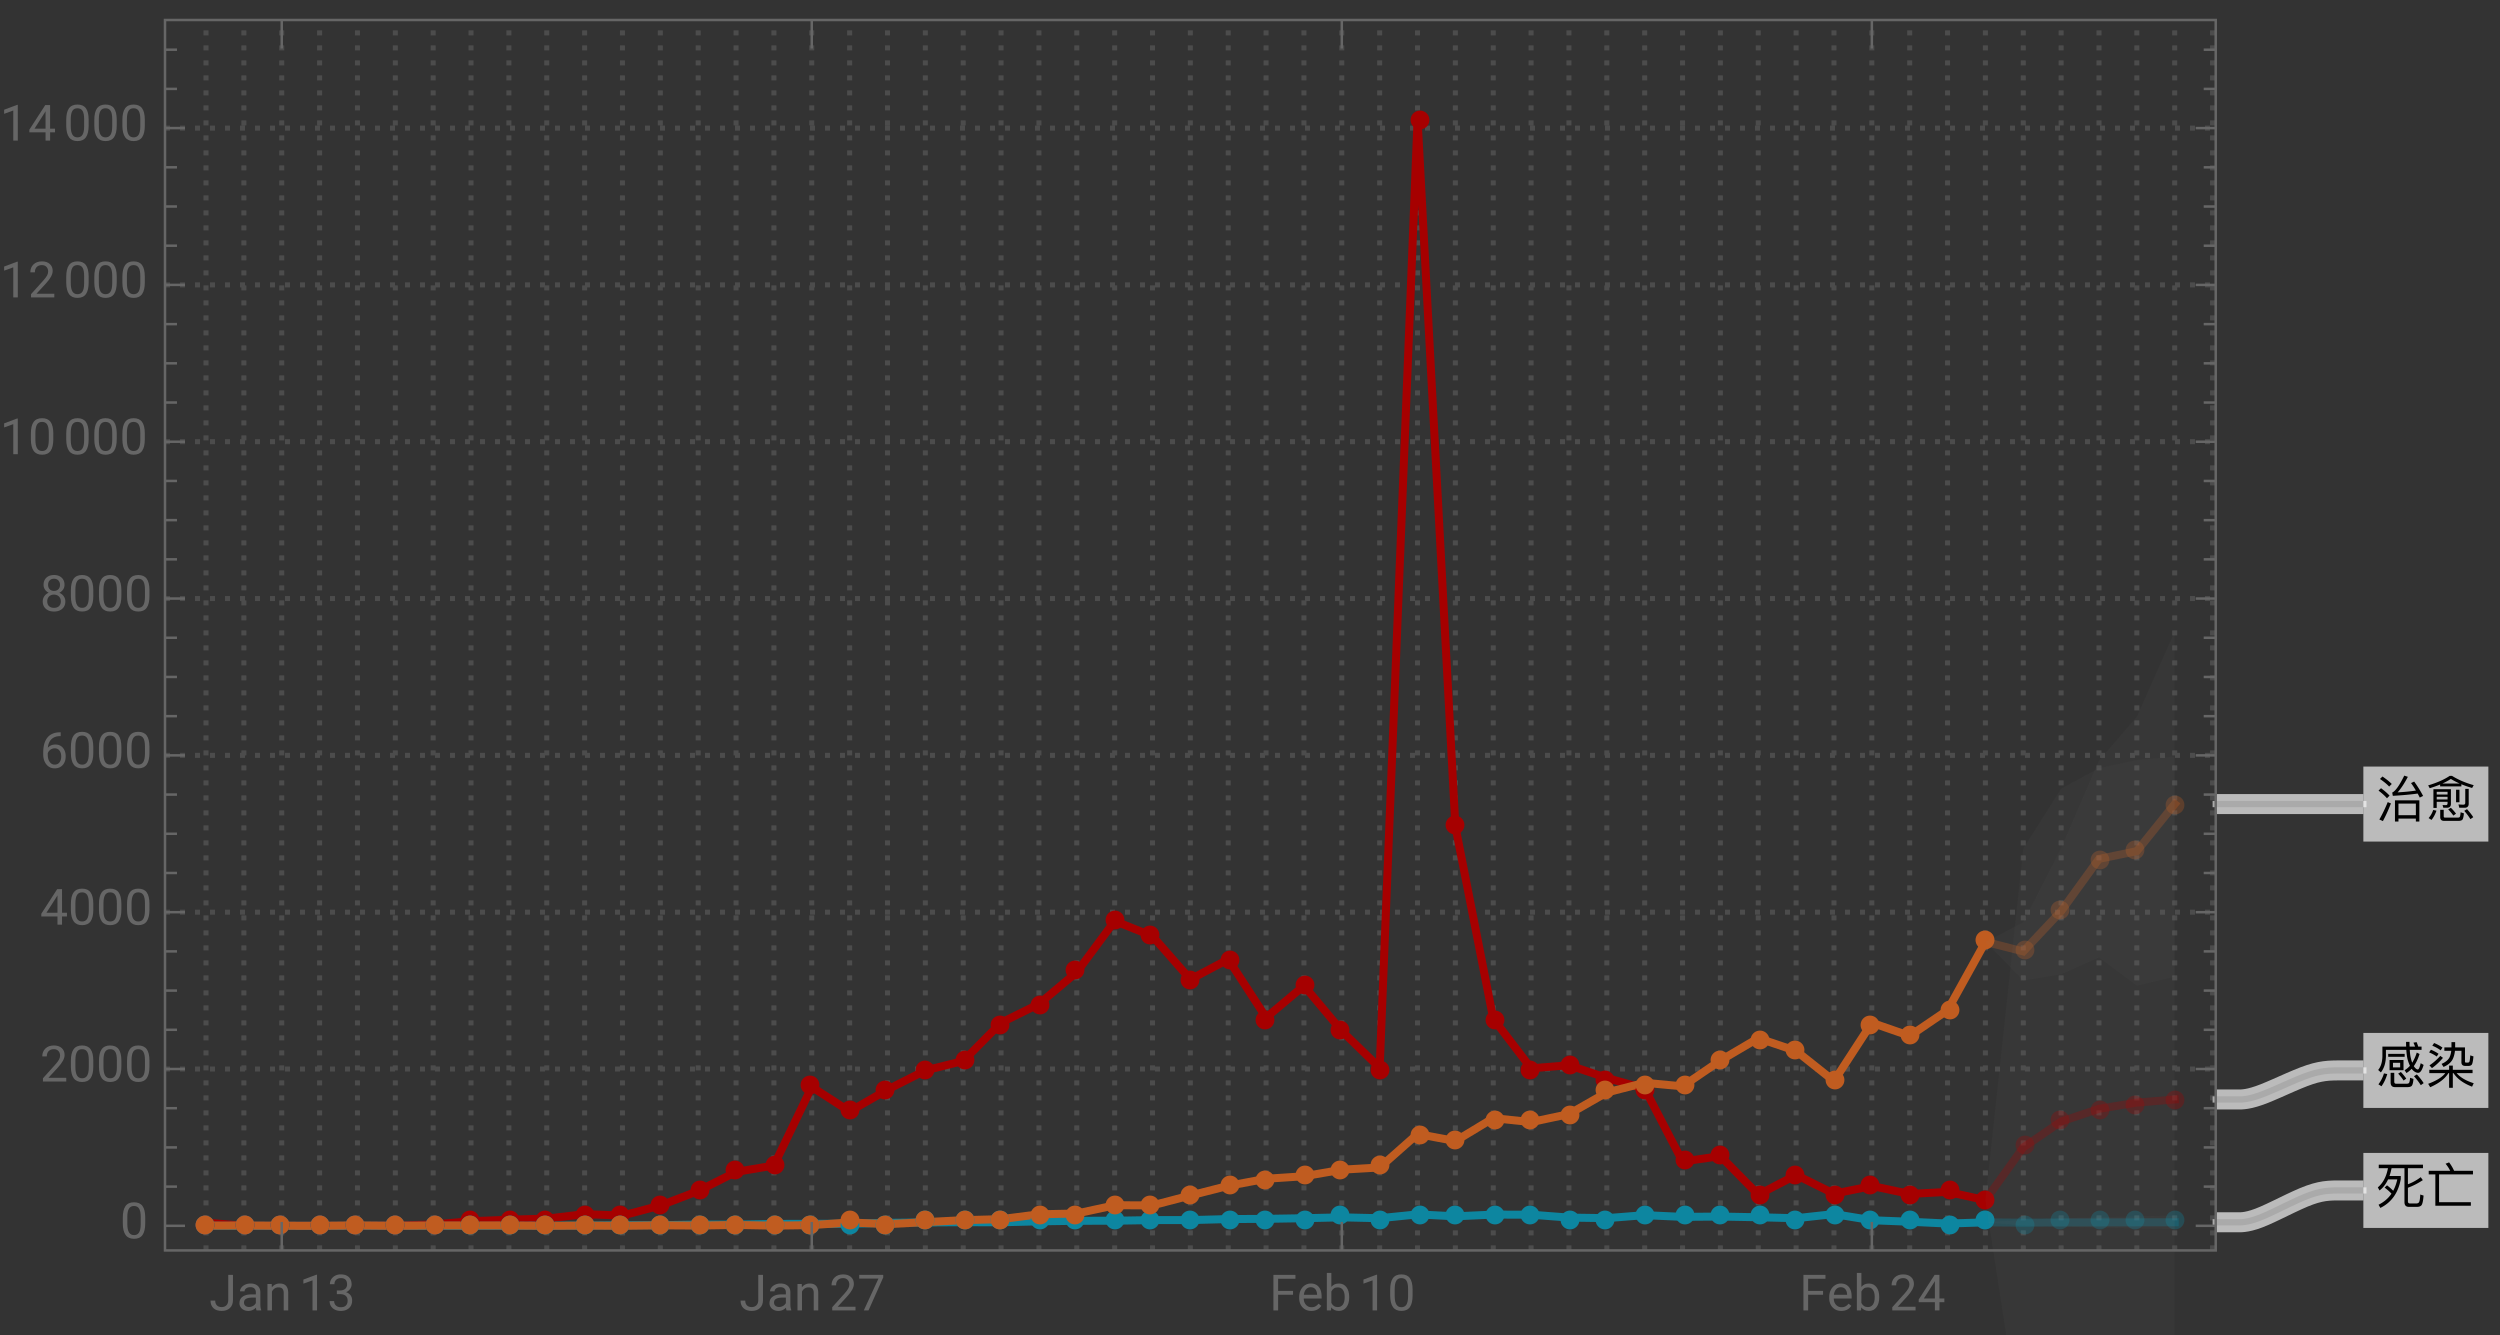 <svg xmlns="http://www.w3.org/2000/svg" xmlns:xlink="http://www.w3.org/1999/xlink" width="500pt" height="356" viewBox="0 0 500 267"><rect x="0" y="0" width="500" height="267" fill="#333333" stroke="none"/><defs><symbol overflow="visible" id="a"><path d="M2.469-5.809v.59h3.293v-.59zm.27 1.23v2.04H5.53v-2.04zm2.12 1.477H3.422v-.918h1.437zM9.141-7.27h-.672a7.745 7.745 0 00-.32-.89l-.637.11c.117.241.226.5.328.78H6.75c-.02-.3-.02-.609-.02-.94h-.69c0 .32 0 .64.019.94h-4.75v1.97C1.28-4.14 1-3.239.46-2.59l.54.488c.64-.808.98-1.878 1.012-3.199v-1.308H6.09c.05.828.148 1.52.308 2.078.122.41.262.781.422 1.101-.32.36-.68.66-1.07.89l.371.56c.36-.22.707-.5 1.04-.848.038.058.1.129.16.2.37.398.75.608 1.148.608.422 0 .781-.53 1.082-1.582l-.582-.34c-.2.833-.39 1.25-.57 1.25-.22 0-.458-.18-.72-.527l-.09-.14c.462-.641.84-1.442 1.15-2.422l-.56-.29a8.622 8.622 0 01-.91 2.032 5.96 5.96 0 01-.25-.84c-.12-.45-.199-1.031-.238-1.73h2.36zM1.62-1.91A6.86 6.86 0 01.511.28l.61.39c.5-.69.879-1.5 1.16-2.44zM6.31.84c.37 0 .64-.07.82-.211.2-.18.332-.649.39-1.43l-.68-.23c-.038.582-.12.922-.218 1.043-.09.097-.242.148-.441.148H4.05c-.25 0-.37-.14-.37-.422V-2.02h-.73v1.91c0 .63.288.95.878.95zM8.2-1.7l-.578.36A13.69 13.69 0 018.988.45l.57-.41C9.25-.46 8.802-1.04 8.2-1.7zM5-2.19l-.54.332c.462.5.821.96 1.08 1.379l.538-.38C5.828-1.237 5.468-1.69 5-2.19zm0 0"/></symbol><symbol overflow="visible" id="b"><path d="M3.89-1.96C3.29-1.16 2.14-.45.46.18l.411.68c1.79-.801 3-1.739 3.629-2.82h.148V.98h.743v-2.94h.14C6.25-.84 7.481.07 9.238.75L9.57.059c-1.55-.489-2.69-1.16-3.422-2.02H9.34v-.66H5.39v-.848h-.742v.848H.691v.66zm1.231-6.2v1.058H3.7v.672h1.38c-.06.54-.188 1.008-.388 1.39-.3.509-.812.919-1.55 1.231l.39.61c.797-.332 1.38-.79 1.739-1.371.28-.48.468-1.102.55-1.86h1.301L7.11-4.14c0 .492.262.742.801.742h.59c.36 0 .602-.114.719-.32.12-.223.222-.743.3-1.583l-.64-.21c-.05.722-.11 1.14-.168 1.261a.381.381 0 01-.32.191h-.34c-.16 0-.23-.082-.23-.23v-2.813H5.858V-8.16zm-3.473.18l-.359.539a7.48 7.48 0 011.672.921l.36-.55a7.87 7.87 0 00-1.673-.91zm-.636 1.34l-.364.538a7.235 7.235 0 011.524.82l.36-.546a7.631 7.631 0 00-1.52-.813zM2.89-5.41c-.64.719-1.36 1.36-2.171 1.898l.5.551c.761-.539 1.5-1.23 2.203-2.05zm0 0"/></symbol><symbol overflow="visible" id="c"><path d="M2.23-3.52l-.48.45c.55.422 1.012.82 1.371 1.218C2.481-.91 1.621-.172.54.36L.9 1C3.13-.102 4.49-2.02 4.981-4.762v-.617H2.72c.172-.48.312-1.012.422-1.57H5.72V-.16c0 .629.293.95.89.95H8.2c.41 0 .711-.099.903-.302.207-.238.359-.886.437-1.957l-.66-.21c-.04.87-.129 1.39-.27 1.57-.109.14-.289.218-.53.218H6.83c-.278 0-.419-.14-.419-.418v-2.73c.95-.34 1.942-.84 2.98-1.52l-.421-.59A10.19 10.19 0 016.41-3.73v-3.22h3.012v-.698H.578v.699h1.844C2.102-5.25 1.43-3.97.39-3.11l.34.62c.71-.542 1.28-1.28 1.718-2.222h1.84c-.18.84-.46 1.602-.82 2.281-.348-.36-.758-.73-1.239-1.09zm0 0"/></symbol><symbol overflow="visible" id="d"><path d="M.57-6.422v.723h1.328V.559H9v-.707H2.64V-5.7h6.782v-.723H5.648a8.407 8.407 0 00-1-1.687l-.707.27c.368.44.68.917.93 1.417zm0 0"/></symbol><symbol overflow="visible" id="e"><path d="M1.32-8.012l-.5.492c.782.54 1.4 1.04 1.84 1.52l.52-.52c-.5-.5-1.121-.992-1.86-1.492zm-.289 2.34l-.5.48C1.25-4.647 1.81-4.14 2.22-3.66l.52-.531c-.458-.489-1.028-.98-1.708-1.48zm1.34 2.781A29.022 29.022 0 01.7.59l.71.31a30.79 30.79 0 001.602-3.53zM8.7-3.25H3.82V.988h.7V.41H8v.578h.7zM4.52-.27v-2.32H8v2.32zM7.66-7l-.629.3c.34.462.66.962.98 1.5-1.152.169-2.37.29-3.66.36.688-.781 1.368-1.808 2.047-3.11l-.718-.24C4.719-6.23 3.922-5.1 3.27-4.8l.12.653c1.82-.102 3.481-.25 4.97-.454.14.25.28.524.421.801l.668-.328A23.587 23.587 0 007.66-7zm0 0"/></symbol><symbol overflow="visible" id="f"><path d="M2.172-3.95H4.34v.528H2.172zm2.168-.46H2.172v-.54H4.34zM2.172-2.96H4.34v.288c0 .262-.121.39-.34.39l-.66-.027.148.547h.703c.54 0 .82-.258.82-.758v-2.949h-3.5v3.739h.66zm-.703 1.64C1.269-.72.969-.18.55.3l.578.372c.422-.524.75-1.14.992-1.852zM6.53.86c.328 0 .57-.07.73-.188.169-.16.29-.602.348-1.32L6.95-.86c-.039.52-.097.84-.187.949-.082.082-.203.12-.364.12H3.852C3.66.21 3.57.122 3.57-.05v-1.31h-.699V.09c0 .512.258.77.777.77zm1.207-2.622c.551 0 .832-.277.832-.816V-5.54H7.88v2.789c0 .238-.129.371-.379.371-.309 0-.64-.02-.98-.05l.16.667zM5-1.762l-.531.332c.43.442.77.852 1.031 1.23l.531-.378C5.79-.922 5.45-1.308 5-1.762zm3.23.274l-.55.34c.52.609.93 1.16 1.23 1.66l.57-.39c-.289-.462-.71-1-1.25-1.61zM6.04-5.371v2.512h.679v-2.512zm-3.188-1.04v.38h4.25v-.43c.66.27 1.367.52 2.148.742l.32-.562c-1.64-.457-3.082-1.078-4.34-1.86h-.46C3.629-7.379 2.19-6.75.46-6.238l.31.566c.75-.226 1.44-.476 2.082-.738zm3.91-.198H3.309A11.7 11.7 0 005-7.531c.52.332 1.11.64 1.762.922zm0 0"/></symbol><symbol overflow="visible" id="g"><path d="M3.805-7.11h.941v5.036c0 .68-.203 1.21-.613 1.597-.406.383-.953.575-1.633.575-.707 0-1.258-.18-1.648-.543-.395-.36-.594-.867-.594-1.516h.937c0 .406.114.723.336.95.223.23.547.343.969.343.387 0 .7-.121.941-.367.239-.246.36-.586.364-1.028zm0 0"/></symbol><symbol overflow="visible" id="h"><path d="M3.945 0c-.05-.105-.093-.29-.125-.555-.422.434-.922.653-1.507.653-.52 0-.946-.149-1.282-.442a1.438 1.438 0 01-.5-1.12c0-.552.211-.977.63-1.282.417-.305 1.007-.457 1.765-.457h.879v-.414c0-.317-.094-.567-.285-.754-.188-.188-.465-.281-.833-.281-.324 0-.593.082-.812.242-.219.164-.328.36-.328.59H.64c0-.262.093-.516.28-.762.188-.246.442-.441.763-.582.32-.145.671-.219 1.054-.219.61 0 1.086.153 1.434.457.344.305.523.727.535 1.258v2.434c0 .484.063.87.184 1.156V0zm-1.5-.688c.285 0 .555-.074.805-.218a1.35 1.35 0 00.555-.574v-1.083h-.711c-1.106 0-1.656.325-1.656.97 0 .284.093.507.28.663.188.16.43.243.727.243zm0 0"/></symbol><symbol overflow="visible" id="i"><path d="M1.54-5.281l.026.664a1.93 1.93 0 011.582-.766c1.118 0 1.68.633 1.692 1.89V0h-.902v-3.496c-.004-.379-.094-.664-.262-.844-.172-.183-.438-.273-.801-.273-.293 0-.55.078-.77.234a1.59 1.59 0 00-.52.613V0h-.9v-5.281zm0 0"/></symbol><symbol overflow="visible" id="j"><path d="M3.559 0h-.907v-6.02l-1.824.668v-.82l2.59-.973h.14zm0 0"/></symbol><symbol overflow="visible" id="k"><path d="M1.906-3.992h.676c.426-.008.762-.121 1.008-.34.242-.219.363-.512.363-.883 0-.832-.414-1.25-1.242-1.25-.39 0-.703.113-.938.336-.23.223-.347.516-.347.887H.523c0-.563.204-1.031.618-1.406.41-.372.933-.559 1.57-.559.672 0 1.195.176 1.578.531.379.356.57.848.57 1.48 0 .31-.101.61-.3.9a1.81 1.81 0 01-.817.648c.39.125.692.328.903.617.214.285.32.636.32 1.047 0 .64-.207 1.144-.625 1.52-.418.374-.957.562-1.625.562s-1.211-.18-1.63-.543c-.417-.36-.624-.836-.624-1.43h.906c0 .375.121.672.367.898.243.227.57.336.98.336.438 0 .77-.113 1-.34.231-.23.349-.554.349-.98 0-.414-.125-.734-.383-.953-.254-.223-.618-.336-1.098-.344h-.676zm0 0"/></symbol><symbol overflow="visible" id="l"><path d="M5.25 0H.59v-.648l2.46-2.735c.364-.414.618-.75.755-1.008.14-.257.21-.527.21-.804 0-.371-.113-.676-.34-.914-.222-.239-.523-.356-.898-.356-.449 0-.797.13-1.047.383-.25.254-.37.613-.37 1.066H.452c0-.652.211-1.183.633-1.586.422-.402.984-.605 1.691-.605.66 0 1.184.172 1.567.52.386.347.578.808.578 1.382 0 .703-.445 1.535-1.336 2.5L1.68-.738h3.57zm0 0"/></symbol><symbol overflow="visible" id="m"><path d="M5.18-6.602L2.234 0H1.29l2.934-6.367H.375v-.742H5.18zm0 0"/></symbol><symbol overflow="visible" id="n"><path d="M4.746-3.14H1.762V0H.824v-7.11H5.23v.774H1.762v2.43h2.984zm0 0"/></symbol><symbol overflow="visible" id="o"><path d="M2.875.098c-.715 0-1.297-.235-1.746-.707-.45-.47-.676-1.098-.676-1.887v-.164c0-.524.102-.992.3-1.406.2-.41.481-.735.84-.965.36-.235.75-.352 1.173-.352.687 0 1.218.227 1.601.68.38.453.57 1.101.57 1.945v.375H1.36c.012.52.164.942.454 1.262.292.32.664.48 1.113.48.316 0 .59-.062.808-.195.223-.129.414-.3.582-.516l.551.43c-.441.68-1.105 1.02-1.992 1.02zm-.11-4.739a1.21 1.21 0 00-.921.399c-.246.265-.399.64-.457 1.117H4.03v-.07c-.023-.457-.148-.813-.367-1.067-.223-.25-.523-.379-.898-.379zm0 0"/></symbol><symbol overflow="visible" id="p"><path d="M5.156-2.582c0 .809-.187 1.453-.554 1.945-.372.489-.872.735-1.497.735-.667 0-1.183-.235-1.546-.707L1.516 0H.684v-7.5h.902v2.797c.367-.453.867-.68 1.508-.68.64 0 1.148.246 1.511.73.368.485.551 1.15.551 1.993zm-.902-.106c0-.613-.121-1.09-.356-1.421-.238-.336-.582-.504-1.027-.504-.598 0-1.023.277-1.285.828V-1.5c.277.555.71.832 1.297.832.43 0 .77-.168 1.008-.504.242-.336.363-.84.363-1.516zm0 0"/></symbol><symbol overflow="visible" id="q"><path d="M5.047-3.031c0 1.058-.18 1.844-.54 2.36-.362.51-.925.769-1.694.769-.758 0-1.32-.25-1.684-.754C.766-1.16.574-1.91.562-2.91v-1.207c0-1.043.18-1.82.54-2.328.363-.508.93-.762 1.703-.762.765 0 1.328.246 1.687.734.36.489.547 1.246.555 2.27zm-.902-1.235c0-.765-.106-1.324-.32-1.675-.216-.348-.555-.524-1.02-.524-.465 0-.801.176-1.012.524-.211.347-.32.882-.328 1.605v1.445c0 .77.113 1.336.336 1.704.222.367.558.546 1.012.546.445 0 .777-.171.992-.515.218-.344.332-.89.34-1.633zm0 0"/></symbol><symbol overflow="visible" id="r"><path d="M4.406-2.387h.985v.739h-.985V0h-.91v-1.648H.258v-.536L3.44-7.109h.965zm-3.12 0h2.21v-3.488l-.105.195zm0 0"/></symbol><symbol overflow="visible" id="s"><path d="M4.137-7.113v.765h-.168c-.703.012-1.262.223-1.68.625-.414.403-.656.973-.723 1.703.375-.43.887-.644 1.536-.644.617 0 1.113.219 1.48.656.371.438.555 1 .555 1.688 0 .734-.2 1.32-.598 1.757-.398.442-.934.66-1.605.66-.68 0-1.23-.261-1.653-.784C.855-1.212.645-1.883.645-2.704v-.348c0-1.308.277-2.308.835-3 .56-.691 1.391-1.047 2.497-1.062zM2.949-3.91c-.308 0-.594.09-.855.277a1.446 1.446 0 00-.54.7v.331c0 .586.13 1.059.395 1.414.262.36.59.54.985.54.406 0 .726-.153.96-.45.231-.3.348-.691.348-1.175 0-.489-.117-.887-.351-1.188a1.14 1.14 0 00-.942-.45zm0 0"/></symbol><symbol overflow="visible" id="t"><path d="M4.902-5.254c0 .356-.093.672-.28.95a1.95 1.95 0 01-.759.648c.371.16.664.39.88.695.218.309.327.656.327 1.043 0 .613-.21 1.105-.625 1.469-.414.363-.96.547-1.636.547-.684 0-1.23-.184-1.645-.551C.754-.82.547-1.31.547-1.918c0-.387.105-.73.316-1.043.207-.309.5-.543.871-.703a1.869 1.869 0 01-.75-.648 1.693 1.693 0 01-.273-.942c0-.598.195-1.074.578-1.426.383-.351.89-.527 1.52-.527.625 0 1.128.176 1.515.527.387.352.578.828.578 1.426zm-.738 3.316c0-.398-.125-.722-.379-.972-.25-.25-.582-.375-.988-.375s-.73.12-.977.37c-.246.247-.37.571-.37.978 0 .402.12.718.359.953.238.23.574.343 1 .343.421 0 .753-.117.996-.347.242-.235.36-.551.36-.95zM2.81-6.465c-.356 0-.645.11-.864.328-.218.223-.328.52-.328.899 0 .36.106.652.324.875.215.222.504.336.868.336.359 0 .648-.114.867-.336C3.89-4.586 4-4.88 4-5.238c0-.364-.113-.657-.336-.887a1.16 1.16 0 00-.855-.34zm0 0"/></symbol></defs><path d="M41.203 250.086V4m7.57 246.086V4m7.575 246.086V4m7.57 246.086V4m7.574 246.086V4m7.571 246.086V4m7.57 246.086V4m7.574 246.086V4m7.57 246.086V4m7.575 246.086V4m7.57 246.086V4m7.57 246.086V4m7.574 246.086V4m7.571 246.086V4m7.573 246.086V4m7.571 246.086V4m7.571 246.086V4m7.574 246.086V4m7.57 246.086V4m7.574 246.086V4m7.57 246.086V4m7.57 246.086V4m7.575 246.086V4m7.57 246.086V4m7.575 246.086V4m7.57 246.086V4m7.57 246.086V4m7.575 246.086V4m7.57 246.086V4m7.575 246.086V4m7.57 246.086V4m7.57 246.086V4m7.574 246.086V4m7.57 246.086V4m7.574 246.086V4m7.571 246.086V4m7.571 246.086V4m7.573 246.086V4m7.571 246.086V4m7.574 246.086V4m7.57 246.086V4m7.57 246.086V4m7.575 246.086V4m7.57 246.086V4m7.574 246.086V4m7.571 246.086V4m7.57 246.086V4m7.574 246.086V4m7.57 246.086V4m7.575 246.086V4m7.57 246.086V4m7.57 246.086V4m7.574 246.086V4m7.571 246.086V4M33 213.8h410.145M33 182.438h410.145M33 151.074h410.145M33 119.71h410.145M33 88.344h410.145M33 56.98h410.145M33 25.617h410.145" fill="none" stroke="#666" stroke-opacity=".5" stroke-dasharray="1,2" stroke-miterlimit="3.25"/><path d="M397.082 240.035l7.57-10.55 7.575-5.18 7.57-2.543 7.57-1.25 7.574-.614" fill="none" stroke-width="1.6" stroke-linecap="square" stroke="#a60000" stroke-opacity=".3" stroke-miterlimit="3.25"/><path d="M397.082 244.473l7.57.062 7.575-.039 7.57-.008 7.57-.015 7.574-.016" fill="none" stroke-width="1.6" stroke-linecap="square" stroke="#0d86a0" stroke-opacity=".3" stroke-miterlimit="3.25"/><path d="M397.082 188.363l7.57 1.926 7.575-8.059 7.57-10.453 7.57-1.55 7.574-9.415" fill="none" stroke-width="1.6" stroke-linecap="square" stroke="#c05c20" stroke-opacity=".3" stroke-miterlimit="3.25"/><path d="M41.203 244.52l7.57.644h22.72l7.57-.062 7.57-.204 7.574-.66 7.57-.297 7.575-.218 7.57-.895 7.57.281 7.574-2.007 7.57-2.899 7.575-3.828 7.57-1.27 7.57-15.714 7.575 4.894 7.57-4.36 7.574-3.843 7.57-1.883 7.57-7.652 7.575-3.746 7.57-6.367 7.575-10.227 7.57 3.027 7.57 8.641 7.575-4.012 7.57 11.649 7.574-6.367 7.57 9.066 7.57 7.355 7.575-189.656 7.57 141.434 7.574 38.406 7.57 9.91 7.571-.613 7.574 2.543 7.57 2.148 7.575 14.567 7.57-1.082 7.57 7.714 7.575-3.933 7.57 3.746 7.574-1.55 7.57 1.597 7.57-.422 7.575 1.66" fill="none" stroke-width="1.6" stroke-linecap="square" stroke="#a60000" stroke-miterlimit="3.25"/><path d="M41.203 245.148l7.57.016h15.145l7.574-.016h7.57l7.57.016h7.575l7.57-.016 7.575-.015 7.57-.016 7.57-.078h7.574l7.57-.125 7.575.016 7.57-.14 7.57-.032h7.575l7.57-.188 7.574-.082 7.57-.047 7.57.016 7.575-.187 7.57-.11 7.575-.015 7.57-.125h7.57l7.575-.204 7.57-.046 7.574-.125 7.57-.176 7.57.176 7.575-.77 7.57.39 7.574-.343 7.57.016 7.571.582 7.574.109 7.57-.598 7.575.344 7.57-.063 7.57.141 7.575.192 7.57-.833 7.574 1.239 7.57.297 7.57.363 7.575-.238" fill="none" stroke-width="1.6" stroke-linecap="square" stroke="#0d86a0" stroke-miterlimit="3.25"/><path d="M41.203 245.133l7.57-.031 7.575.046 7.57.016 7.574-.078 7.57.078 7.57-.062 7.575-.016 7.57.016 7.575.062 7.57-.047 7.57.047 7.574-.094 7.57.047 7.575-.125 7.57.14 7.57-.109 7.575-.535 7.57.348 7.574-.41 7.57-.39 7.57-.204 7.575-.973 7.57-.156 7.575-1.648 7.57.015 7.57-1.976 7.575-1.926 7.57-1.414 7.574-.5 7.57-1.316 7.57-.442 7.575-6.695 7.57 1.41 7.574-4.578 7.57.785 7.571-1.602 7.574-4.328 7.57-1.925 7.575.703 7.57-5.176 7.57-4.453 7.575 2.558 7.57 6.02 7.574-11.653 7.57 2.622 7.57-5.145 7.575-13.676" fill="none" stroke-width="1.6" stroke-linecap="square" stroke="#c05c20" stroke-miterlimit="3.25"/><path d="M398.879 240c0-.5-.195-.977-.55-1.328a1.861 1.861 0 00-1.329-.55c-.5 0-.977.194-1.328.55-.356.351-.55.828-.55 1.328 0 .5.194.977.55 1.328.351.356.828.55 1.328.55.5 0 .977-.194 1.328-.55.356-.351.55-.828.55-1.328zm8-11c0-.5-.195-.977-.55-1.328a1.861 1.861 0 00-1.329-.55c-.5 0-.977.194-1.328.55-.356.351-.55.828-.55 1.328 0 .5.194.977.55 1.328.351.356.828.55 1.328.55.5 0 .977-.194 1.328-.55.356-.351.55-.828.55-1.328zm7-5c0-.5-.195-.977-.55-1.328a1.861 1.861 0 00-1.329-.55c-.5 0-.977.194-1.328.55-.356.351-.55.828-.55 1.328 0 .5.194.977.55 1.328.351.356.828.55 1.328.55.5 0 .977-.194 1.328-.55.356-.351.55-.828.55-1.328zm8-2c0-.5-.195-.977-.55-1.328a1.861 1.861 0 00-1.329-.55c-.5 0-.977.194-1.328.55-.356.351-.55.828-.55 1.328 0 .5.194.977.55 1.328.351.356.828.55 1.328.55.5 0 .977-.194 1.328-.55.356-.351.55-.828.55-1.328zm7-1c0-.5-.195-.977-.55-1.328a1.861 1.861 0 00-1.329-.55c-.5 0-.977.194-1.328.55-.356.351-.55.828-.55 1.328 0 .5.194.977.55 1.328.351.356.828.55 1.328.55.5 0 .977-.194 1.328-.55.356-.351.55-.828.55-1.328zm8-1c0-.5-.195-.977-.55-1.328a1.861 1.861 0 00-1.329-.55c-.5 0-.977.194-1.328.55-.356.351-.55.828-.55 1.328 0 .5.194.977.55 1.328.351.356.828.55 1.328.55.5 0 .977-.194 1.328-.55.356-.351.55-.828.55-1.328zm0 0" fill-rule="evenodd" fill="#a60000" fill-opacity=".3"/><path d="M398.879 244c0-.5-.195-.977-.55-1.328a1.861 1.861 0 00-1.329-.55c-.5 0-.977.194-1.328.55-.356.351-.55.828-.55 1.328 0 .5.194.977.55 1.328.351.356.828.55 1.328.55.5 0 .977-.194 1.328-.55.356-.351.55-.828.55-1.328zm8 1c0-.5-.195-.977-.55-1.328a1.861 1.861 0 00-1.329-.55c-.5 0-.977.194-1.328.55-.356.351-.55.828-.55 1.328 0 .5.194.977.55 1.328.351.356.828.55 1.328.55.5 0 .977-.194 1.328-.55.356-.351.55-.828.55-1.328zm7-1c0-.5-.195-.977-.55-1.328a1.861 1.861 0 00-1.329-.55c-.5 0-.977.194-1.328.55-.356.351-.55.828-.55 1.328 0 .5.194.977.55 1.328.351.356.828.55 1.328.55.5 0 .977-.194 1.328-.55.356-.351.55-.828.55-1.328zm8 0c0-.5-.195-.977-.55-1.328a1.861 1.861 0 00-1.329-.55c-.5 0-.977.194-1.328.55-.356.351-.55.828-.55 1.328 0 .5.194.977.55 1.328.351.356.828.55 1.328.55.5 0 .977-.194 1.328-.55.356-.351.55-.828.55-1.328zm7 0c0-.5-.195-.977-.55-1.328a1.861 1.861 0 00-1.329-.55c-.5 0-.977.194-1.328.55-.356.351-.55.828-.55 1.328 0 .5.194.977.55 1.328.351.356.828.55 1.328.55.5 0 .977-.194 1.328-.55.356-.351.55-.828.55-1.328zm8 0c0-.5-.195-.977-.55-1.328a1.861 1.861 0 00-1.329-.55c-.5 0-.977.194-1.328.55-.356.351-.55.828-.55 1.328 0 .5.194.977.55 1.328.351.356.828.55 1.328.55.5 0 .977-.194 1.328-.55.356-.351.55-.828.55-1.328zm0 0" fill-rule="evenodd" fill="#0d86a0" fill-opacity=".3"/><path d="M398.879 188c0-.5-.195-.977-.55-1.328a1.861 1.861 0 00-1.329-.55c-.5 0-.977.194-1.328.55-.356.351-.55.828-.55 1.328 0 .5.194.977.55 1.328.351.356.828.55 1.328.55.5 0 .977-.194 1.328-.55.356-.351.55-.828.55-1.328zm8 2c0-.5-.195-.977-.55-1.328a1.861 1.861 0 00-1.329-.55c-.5 0-.977.194-1.328.55-.356.351-.55.828-.55 1.328 0 .5.194.977.55 1.328.351.356.828.55 1.328.55.5 0 .977-.194 1.328-.55.356-.351.55-.828.55-1.328zm7-8c0-.5-.195-.977-.55-1.328a1.861 1.861 0 00-1.329-.55c-.5 0-.977.194-1.328.55-.356.351-.55.828-.55 1.328 0 .5.194.977.55 1.328.351.356.828.55 1.328.55.5 0 .977-.194 1.328-.55.356-.351.55-.828.55-1.328zm8-10c0-.5-.195-.977-.55-1.328a1.861 1.861 0 00-1.329-.55c-.5 0-.977.194-1.328.55-.356.351-.55.828-.55 1.328 0 .5.194.977.55 1.328.351.356.828.55 1.328.55.5 0 .977-.194 1.328-.55.356-.351.55-.828.55-1.328zm7-2c0-.5-.195-.977-.55-1.328a1.861 1.861 0 00-1.329-.55c-.5 0-.977.194-1.328.55-.356.351-.55.828-.55 1.328 0 .5.194.977.55 1.328.351.356.828.55 1.328.55.5 0 .977-.194 1.328-.55.356-.351.55-.828.55-1.328zm8-9c0-.5-.195-.977-.55-1.328a1.861 1.861 0 00-1.329-.55c-.5 0-.977.194-1.328.55-.356.351-.55.828-.55 1.328 0 .5.194.977.55 1.328.351.356.828.55 1.328.55.5 0 .977-.194 1.328-.55.356-.351.55-.828.55-1.328zm0 0" fill-rule="evenodd" fill="#c05c20" fill-opacity=".3"/><path d="M42.879 245c0-.5-.195-.977-.55-1.328a1.861 1.861 0 00-1.329-.55c-.5 0-.977.194-1.328.55-.356.351-.55.828-.55 1.328 0 .5.194.977.55 1.328.351.356.828.55 1.328.55.5 0 .977-.194 1.328-.55.356-.351.55-.828.55-1.328zm8 0c0-.5-.195-.977-.55-1.328a1.861 1.861 0 00-1.329-.55c-.5 0-.977.194-1.328.55-.356.351-.55.828-.55 1.328 0 .5.194.977.55 1.328.351.356.828.55 1.328.55.5 0 .977-.194 1.328-.55.356-.351.55-.828.55-1.328zm7 0c0-.5-.195-.977-.55-1.328a1.861 1.861 0 00-1.329-.55c-.5 0-.977.194-1.328.55-.356.351-.55.828-.55 1.328 0 .5.194.977.55 1.328.351.356.828.55 1.328.55.5 0 .977-.194 1.328-.55.356-.351.55-.828.55-1.328zm8 0c0-.5-.195-.977-.55-1.328a1.861 1.861 0 00-1.329-.55c-.5 0-.977.194-1.328.55-.356.351-.55.828-.55 1.328 0 .5.194.977.55 1.328.351.356.828.55 1.328.55.5 0 .977-.194 1.328-.55.356-.351.55-.828.55-1.328zm7 0c0-.5-.195-.977-.55-1.328a1.861 1.861 0 00-1.329-.55c-.5 0-.977.194-1.328.55-.356.351-.55.828-.55 1.328 0 .5.194.977.55 1.328.351.356.828.55 1.328.55.5 0 .977-.194 1.328-.55.356-.351.55-.828.55-1.328zm8 0c0-.5-.195-.977-.55-1.328a1.861 1.861 0 00-1.329-.55c-.5 0-.977.194-1.328.55-.356.351-.55.828-.55 1.328 0 .5.194.977.55 1.328.351.356.828.55 1.328.55.5 0 .977-.194 1.328-.55.356-.351.55-.828.55-1.328zm8 0c0-.5-.195-.977-.55-1.328a1.861 1.861 0 00-1.329-.55c-.5 0-.977.194-1.328.55-.356.351-.55.828-.55 1.328 0 .5.194.977.55 1.328.351.356.828.55 1.328.55.5 0 .977-.194 1.328-.55.356-.351.55-.828.55-1.328zm7-1c0-.5-.195-.977-.55-1.328a1.861 1.861 0 00-1.329-.55c-.5 0-.977.194-1.328.55-.356.351-.55.828-.55 1.328 0 .5.194.977.55 1.328.351.356.828.55 1.328.55.5 0 .977-.194 1.328-.55.356-.351.55-.828.55-1.328zm8 0c0-.5-.195-.977-.55-1.328a1.861 1.861 0 00-1.329-.55c-.5 0-.977.194-1.328.55-.356.351-.55.828-.55 1.328 0 .5.194.977.55 1.328.351.356.828.55 1.328.55.5 0 .977-.194 1.328-.55.356-.351.55-.828.55-1.328zm7 0c0-.5-.195-.977-.55-1.328a1.861 1.861 0 00-1.329-.55c-.5 0-.977.194-1.328.55-.356.351-.55.828-.55 1.328 0 .5.194.977.55 1.328.351.356.828.55 1.328.55.5 0 .977-.194 1.328-.55.356-.351.55-.828.55-1.328zm8-1c0-.5-.195-.977-.55-1.328a1.861 1.861 0 00-1.329-.55c-.5 0-.977.194-1.328.55-.356.351-.55.828-.55 1.328 0 .5.194.977.55 1.328.351.356.828.55 1.328.55.5 0 .977-.194 1.328-.55.356-.351.55-.828.55-1.328zm7 0c0-.5-.195-.977-.55-1.328a1.861 1.861 0 00-1.329-.55c-.5 0-.977.194-1.328.55-.356.351-.55.828-.55 1.328 0 .5.194.977.55 1.328.351.356.828.55 1.328.55.5 0 .977-.194 1.328-.55.356-.351.55-.828.55-1.328zm8-2c0-.5-.195-.977-.55-1.328a1.861 1.861 0 00-1.329-.55c-.5 0-.977.194-1.328.55-.356.351-.55.828-.55 1.328 0 .5.194.977.55 1.328.351.356.828.55 1.328.55.5 0 .977-.194 1.328-.55.356-.351.55-.828.55-1.328zm8-3c0-.5-.195-.977-.55-1.328a1.861 1.861 0 00-1.329-.55c-.5 0-.977.194-1.328.55-.356.351-.55.828-.55 1.328 0 .5.194.977.55 1.328.351.356.828.55 1.328.55.5 0 .977-.194 1.328-.55.356-.351.55-.828.55-1.328zm7-4c0-.5-.195-.977-.55-1.328a1.861 1.861 0 00-1.329-.55c-.5 0-.977.194-1.328.55-.356.351-.55.828-.55 1.328 0 .5.194.977.55 1.328.351.356.828.55 1.328.55.5 0 .977-.194 1.328-.55.356-.351.55-.828.55-1.328zm8-1c0-.5-.195-.977-.55-1.328a1.861 1.861 0 00-1.329-.55c-.5 0-.977.194-1.328.55-.356.351-.55.828-.55 1.328 0 .5.194.977.55 1.328.351.356.828.55 1.328.55.5 0 .977-.194 1.328-.55.356-.351.55-.828.55-1.328zm7-16c0-.5-.195-.977-.55-1.328a1.861 1.861 0 00-1.329-.55c-.5 0-.977.194-1.328.55-.356.351-.55.828-.55 1.328 0 .5.194.977.55 1.328.351.356.828.55 1.328.55.5 0 .977-.194 1.328-.55.356-.351.55-.828.55-1.328zm8 5c0-.5-.195-.977-.55-1.328a1.861 1.861 0 00-1.329-.55c-.5 0-.977.194-1.328.55-.356.351-.55.828-.55 1.328 0 .5.194.977.55 1.328.351.356.828.55 1.328.55.5 0 .977-.194 1.328-.55.356-.351.55-.828.55-1.328zm7-4c0-.5-.195-.977-.55-1.328a1.861 1.861 0 00-1.329-.55c-.5 0-.977.194-1.328.55-.356.351-.55.828-.55 1.328 0 .5.194.977.55 1.328.351.356.828.55 1.328.55.5 0 .977-.194 1.328-.55.356-.351.55-.828.55-1.328zm8-4c0-.5-.195-.977-.55-1.328a1.861 1.861 0 00-1.329-.55c-.5 0-.977.194-1.328.55-.356.351-.55.828-.55 1.328 0 .5.194.977.55 1.328.351.356.828.55 1.328.55.5 0 .977-.194 1.328-.55.356-.351.55-.828.55-1.328zm8-2c0-.5-.195-.977-.55-1.328a1.861 1.861 0 00-1.329-.55c-.5 0-.977.194-1.328.55-.356.351-.55.828-.55 1.328 0 .5.194.977.55 1.328.351.356.828.55 1.328.55.5 0 .977-.194 1.328-.55.356-.351.55-.828.55-1.328zm7-7c0-.5-.195-.977-.55-1.328a1.861 1.861 0 00-1.329-.55c-.5 0-.977.194-1.328.55-.356.351-.55.828-.55 1.328 0 .5.194.977.55 1.328.351.356.828.55 1.328.55.5 0 .977-.194 1.328-.55.356-.351.55-.828.55-1.328zm8-4c0-.5-.195-.977-.55-1.328a1.861 1.861 0 00-1.329-.55c-.5 0-.977.194-1.328.55-.356.351-.55.828-.55 1.328 0 .5.194.977.55 1.328.351.356.828.55 1.328.55.5 0 .977-.194 1.328-.55.356-.351.55-.828.55-1.328zm7-7c0-.5-.195-.977-.55-1.328a1.861 1.861 0 00-1.329-.55c-.5 0-.977.194-1.328.55-.356.351-.55.828-.55 1.328 0 .5.194.977.55 1.328.351.356.828.55 1.328.55.5 0 .977-.194 1.328-.55.356-.351.55-.828.55-1.328zm8-10c0-.5-.195-.977-.55-1.328a1.861 1.861 0 00-1.329-.55c-.5 0-.977.194-1.328.55-.356.351-.55.828-.55 1.328 0 .5.194.977.55 1.328.351.356.828.55 1.328.55.5 0 .977-.194 1.328-.55.356-.351.55-.828.55-1.328zm7 3c0-.5-.195-.977-.55-1.328a1.861 1.861 0 00-1.329-.55c-.5 0-.977.194-1.328.55-.356.351-.55.828-.55 1.328 0 .5.194.977.55 1.328.351.356.828.55 1.328.55.5 0 .977-.194 1.328-.55.356-.351.55-.828.55-1.328zm8 9c0-.5-.195-.977-.55-1.328a1.861 1.861 0 00-1.329-.55c-.5 0-.977.194-1.328.55-.356.351-.55.828-.55 1.328 0 .5.194.977.55 1.328.351.356.828.55 1.328.55.5 0 .977-.194 1.328-.55.356-.351.55-.828.55-1.328zm8-4c0-.5-.195-.977-.55-1.328a1.861 1.861 0 00-1.329-.55c-.5 0-.977.194-1.328.55-.356.351-.55.828-.55 1.328 0 .5.194.977.55 1.328.351.356.828.55 1.328.55.5 0 .977-.194 1.328-.55.356-.351.55-.828.55-1.328zm7 12c0-.5-.195-.977-.55-1.328a1.861 1.861 0 00-1.329-.55c-.5 0-.977.194-1.328.55-.356.351-.55.828-.55 1.328 0 .5.194.977.55 1.328.351.356.828.55 1.328.55.5 0 .977-.194 1.328-.55.356-.351.55-.828.55-1.328zm8-7c0-.5-.195-.977-.55-1.328a1.861 1.861 0 00-1.329-.55c-.5 0-.977.194-1.328.55-.356.351-.55.828-.55 1.328 0 .5.194.977.55 1.328.351.356.828.55 1.328.55.5 0 .977-.194 1.328-.55.356-.351.55-.828.55-1.328zm7 9c0-.5-.195-.977-.55-1.328a1.861 1.861 0 00-1.329-.55c-.5 0-.977.194-1.328.55-.356.351-.55.828-.55 1.328 0 .5.194.977.55 1.328.351.356.828.55 1.328.55.5 0 .977-.194 1.328-.55.356-.351.55-.828.55-1.328zm8 8c0-.5-.195-.977-.55-1.328a1.861 1.861 0 00-1.329-.55c-.5 0-.977.194-1.328.55-.356.351-.55.828-.55 1.328 0 .5.194.977.55 1.328.351.356.828.55 1.328.55.5 0 .977-.194 1.328-.55.356-.351.55-.828.55-1.328zm8-190c0-.5-.195-.977-.55-1.328a1.861 1.861 0 00-1.329-.55c-.5 0-.977.194-1.328.55-.356.351-.55.828-.55 1.328 0 .5.194.977.55 1.328.351.356.828.55 1.328.55.5 0 .977-.194 1.328-.55.356-.351.55-.828.55-1.328zm7 141c0-.5-.195-.977-.55-1.328a1.861 1.861 0 00-1.329-.55c-.5 0-.977.194-1.328.55-.356.351-.55.828-.55 1.328 0 .5.194.977.55 1.328.351.356.828.55 1.328.55.5 0 .977-.194 1.328-.55.356-.351.55-.828.55-1.328zm8 39c0-.5-.195-.977-.55-1.328a1.861 1.861 0 00-1.329-.55c-.5 0-.977.194-1.328.55-.356.351-.55.828-.55 1.328 0 .5.194.977.55 1.328.351.356.828.55 1.328.55.5 0 .977-.194 1.328-.55.356-.351.55-.828.55-1.328zm7 10c0-.5-.195-.977-.55-1.328a1.861 1.861 0 00-1.329-.55c-.5 0-.977.194-1.328.55-.356.351-.55.828-.55 1.328 0 .5.194.977.55 1.328.351.356.828.55 1.328.55.5 0 .977-.194 1.328-.55.356-.351.55-.828.55-1.328zm8-1c0-.5-.195-.977-.55-1.328a1.861 1.861 0 00-1.329-.55c-.5 0-.977.194-1.328.55-.356.351-.55.828-.55 1.328 0 .5.194.977.55 1.328.351.356.828.55 1.328.55.5 0 .977-.194 1.328-.55.356-.351.55-.828.55-1.328zm7 3c0-.5-.195-.977-.55-1.328a1.861 1.861 0 00-1.329-.55c-.5 0-.977.194-1.328.55-.356.351-.55.828-.55 1.328 0 .5.194.977.55 1.328.351.356.828.55 1.328.55.5 0 .977-.194 1.328-.55.356-.351.55-.828.55-1.328zm8 2c0-.5-.195-.977-.55-1.328a1.861 1.861 0 00-1.329-.55c-.5 0-.977.194-1.328.55-.356.351-.55.828-.55 1.328 0 .5.194.977.55 1.328.351.356.828.55 1.328.55.5 0 .977-.194 1.328-.55.356-.351.55-.828.55-1.328zm8 14c0-.5-.195-.977-.55-1.328a1.861 1.861 0 00-1.329-.55c-.5 0-.977.194-1.328.55-.356.351-.55.828-.55 1.328 0 .5.194.977.55 1.328.351.356.828.55 1.328.55.5 0 .977-.194 1.328-.55.356-.351.55-.828.55-1.328zm7-1c0-.5-.195-.977-.55-1.328a1.861 1.861 0 00-1.329-.55c-.5 0-.977.194-1.328.55-.356.351-.55.828-.55 1.328 0 .5.194.977.55 1.328.351.356.828.55 1.328.55.5 0 .977-.194 1.328-.55.356-.351.55-.828.55-1.328zm8 8c0-.5-.195-.977-.55-1.328a1.861 1.861 0 00-1.329-.55c-.5 0-.977.194-1.328.55-.356.351-.55.828-.55 1.328 0 .5.194.977.55 1.328.351.356.828.55 1.328.55.5 0 .977-.194 1.328-.55.356-.351.55-.828.55-1.328zm7-4c0-.5-.195-.977-.55-1.328a1.861 1.861 0 00-1.329-.55c-.5 0-.977.194-1.328.55-.356.351-.55.828-.55 1.328 0 .5.194.977.55 1.328.351.356.828.55 1.328.55.5 0 .977-.194 1.328-.55.356-.351.55-.828.55-1.328zm8 4c0-.5-.195-.977-.55-1.328a1.861 1.861 0 00-1.329-.55c-.5 0-.977.194-1.328.55-.356.351-.55.828-.55 1.328 0 .5.194.977.55 1.328.351.356.828.55 1.328.55.5 0 .977-.194 1.328-.55.356-.351.55-.828.55-1.328zm7-2c0-.5-.195-.977-.55-1.328a1.861 1.861 0 00-1.329-.55c-.5 0-.977.194-1.328.55-.356.351-.55.828-.55 1.328 0 .5.194.977.55 1.328.351.356.828.55 1.328.55.5 0 .977-.194 1.328-.55.356-.351.55-.828.55-1.328zm8 2c0-.5-.195-.977-.55-1.328a1.861 1.861 0 00-1.329-.55c-.5 0-.977.194-1.328.55-.356.351-.55.828-.55 1.328 0 .5.194.977.55 1.328.351.356.828.55 1.328.55.5 0 .977-.194 1.328-.55.356-.351.55-.828.55-1.328zm8-1c0-.5-.195-.977-.55-1.328a1.861 1.861 0 00-1.329-.55c-.5 0-.977.194-1.328.55-.356.351-.55.828-.55 1.328 0 .5.194.977.55 1.328.351.356.828.55 1.328.55.5 0 .977-.194 1.328-.55.356-.351.55-.828.55-1.328zm7 2c0-.5-.195-.977-.55-1.328a1.861 1.861 0 00-1.329-.55c-.5 0-.977.194-1.328.55-.356.351-.55.828-.55 1.328 0 .5.194.977.55 1.328.351.356.828.55 1.328.55.5 0 .977-.194 1.328-.55.356-.351.55-.828.55-1.328zm0 0" fill-rule="evenodd" fill="#a60000"/><path d="M42.879 245c0-.5-.195-.977-.55-1.328a1.861 1.861 0 00-1.329-.55c-.5 0-.977.194-1.328.55-.356.351-.55.828-.55 1.328 0 .5.194.977.55 1.328.351.356.828.55 1.328.55.5 0 .977-.194 1.328-.55.356-.351.55-.828.55-1.328zm8 0c0-.5-.195-.977-.55-1.328a1.861 1.861 0 00-1.329-.55c-.5 0-.977.194-1.328.55-.356.351-.55.828-.55 1.328 0 .5.194.977.55 1.328.351.356.828.55 1.328.55.5 0 .977-.194 1.328-.55.356-.351.55-.828.55-1.328zm7 0c0-.5-.195-.977-.55-1.328a1.861 1.861 0 00-1.329-.55c-.5 0-.977.194-1.328.55-.356.351-.55.828-.55 1.328 0 .5.194.977.55 1.328.351.356.828.55 1.328.55.5 0 .977-.194 1.328-.55.356-.351.55-.828.55-1.328zm8 0c0-.5-.195-.977-.55-1.328a1.861 1.861 0 00-1.329-.55c-.5 0-.977.194-1.328.55-.356.351-.55.828-.55 1.328 0 .5.194.977.55 1.328.351.356.828.55 1.328.55.5 0 .977-.194 1.328-.55.356-.351.55-.828.55-1.328zm7 0c0-.5-.195-.977-.55-1.328a1.861 1.861 0 00-1.329-.55c-.5 0-.977.194-1.328.55-.356.351-.55.828-.55 1.328 0 .5.194.977.55 1.328.351.356.828.55 1.328.55.5 0 .977-.194 1.328-.55.356-.351.55-.828.55-1.328zm8 0c0-.5-.195-.977-.55-1.328a1.861 1.861 0 00-1.329-.55c-.5 0-.977.194-1.328.55-.356.351-.55.828-.55 1.328 0 .5.194.977.55 1.328.351.356.828.55 1.328.55.5 0 .977-.194 1.328-.55.356-.351.55-.828.55-1.328zm8 0c0-.5-.195-.977-.55-1.328a1.861 1.861 0 00-1.329-.55c-.5 0-.977.194-1.328.55-.356.351-.55.828-.55 1.328 0 .5.194.977.55 1.328.351.356.828.55 1.328.55.5 0 .977-.194 1.328-.55.356-.351.55-.828.55-1.328zm7 0c0-.5-.195-.977-.55-1.328a1.861 1.861 0 00-1.329-.55c-.5 0-.977.194-1.328.55-.356.351-.55.828-.55 1.328 0 .5.194.977.55 1.328.351.356.828.55 1.328.55.5 0 .977-.194 1.328-.55.356-.351.55-.828.55-1.328zm8 0c0-.5-.195-.977-.55-1.328a1.861 1.861 0 00-1.329-.55c-.5 0-.977.194-1.328.55-.356.351-.55.828-.55 1.328 0 .5.194.977.55 1.328.351.356.828.55 1.328.55.5 0 .977-.194 1.328-.55.356-.351.55-.828.55-1.328zm7 0c0-.5-.195-.977-.55-1.328a1.861 1.861 0 00-1.329-.55c-.5 0-.977.194-1.328.55-.356.351-.55.828-.55 1.328 0 .5.194.977.55 1.328.351.356.828.55 1.328.55.5 0 .977-.194 1.328-.55.356-.351.55-.828.55-1.328zm8 0c0-.5-.195-.977-.55-1.328a1.861 1.861 0 00-1.329-.55c-.5 0-.977.194-1.328.55-.356.351-.55.828-.55 1.328 0 .5.194.977.55 1.328.351.356.828.55 1.328.55.5 0 .977-.194 1.328-.55.356-.351.55-.828.55-1.328zm7 0c0-.5-.195-.977-.55-1.328a1.861 1.861 0 00-1.329-.55c-.5 0-.977.194-1.328.55-.356.351-.55.828-.55 1.328 0 .5.194.977.55 1.328.351.356.828.55 1.328.55.5 0 .977-.194 1.328-.55.356-.351.55-.828.55-1.328zm8 0c0-.5-.195-.977-.55-1.328a1.861 1.861 0 00-1.329-.55c-.5 0-.977.194-1.328.55-.356.351-.55.828-.55 1.328 0 .5.194.977.55 1.328.351.356.828.55 1.328.55.5 0 .977-.194 1.328-.55.356-.351.55-.828.55-1.328zm8 0c0-.5-.195-.977-.55-1.328a1.861 1.861 0 00-1.329-.55c-.5 0-.977.194-1.328.55-.356.351-.55.828-.55 1.328 0 .5.194.977.55 1.328.351.356.828.55 1.328.55.5 0 .977-.194 1.328-.55.356-.351.55-.828.55-1.328zm7 0c0-.5-.195-.977-.55-1.328a1.861 1.861 0 00-1.329-.55c-.5 0-.977.194-1.328.55-.356.351-.55.828-.55 1.328 0 .5.194.977.55 1.328.351.356.828.55 1.328.55.5 0 .977-.194 1.328-.55.356-.351.55-.828.55-1.328zm8 0c0-.5-.195-.977-.55-1.328a1.861 1.861 0 00-1.329-.55c-.5 0-.977.194-1.328.55-.356.351-.55.828-.55 1.328 0 .5.194.977.55 1.328.351.356.828.55 1.328.55.5 0 .977-.194 1.328-.55.356-.351.55-.828.55-1.328zm7 0c0-.5-.195-.977-.55-1.328a1.861 1.861 0 00-1.329-.55c-.5 0-.977.194-1.328.55-.356.351-.55.828-.55 1.328 0 .5.194.977.55 1.328.351.356.828.55 1.328.55.5 0 .977-.194 1.328-.55.356-.351.55-.828.55-1.328zm8 0c0-.5-.195-.977-.55-1.328a1.861 1.861 0 00-1.329-.55c-.5 0-.977.194-1.328.55-.356.351-.55.828-.55 1.328 0 .5.194.977.55 1.328.351.356.828.55 1.328.55.5 0 .977-.194 1.328-.55.356-.351.55-.828.55-1.328zm7 0c0-.5-.195-.977-.55-1.328a1.861 1.861 0 00-1.329-.55c-.5 0-.977.194-1.328.55-.356.351-.55.828-.55 1.328 0 .5.194.977.55 1.328.351.356.828.55 1.328.55.5 0 .977-.194 1.328-.55.356-.351.55-.828.55-1.328zm8-1c0-.5-.195-.977-.55-1.328a1.861 1.861 0 00-1.329-.55c-.5 0-.977.194-1.328.55-.356.351-.55.828-.55 1.328 0 .5.194.977.55 1.328.351.356.828.55 1.328.55.5 0 .977-.194 1.328-.55.356-.351.55-.828.55-1.328zm8 0c0-.5-.195-.977-.55-1.328a1.861 1.861 0 00-1.329-.55c-.5 0-.977.194-1.328.55-.356.351-.55.828-.55 1.328 0 .5.194.977.55 1.328.351.356.828.55 1.328.55.5 0 .977-.194 1.328-.55.356-.351.55-.828.55-1.328zm7 0c0-.5-.195-.977-.55-1.328a1.861 1.861 0 00-1.329-.55c-.5 0-.977.194-1.328.55-.356.351-.55.828-.55 1.328 0 .5.194.977.55 1.328.351.356.828.55 1.328.55.5 0 .977-.194 1.328-.55.356-.351.55-.828.55-1.328zm8 0c0-.5-.195-.977-.55-1.328a1.861 1.861 0 00-1.329-.55c-.5 0-.977.194-1.328.55-.356.351-.55.828-.55 1.328 0 .5.194.977.55 1.328.351.356.828.55 1.328.55.5 0 .977-.194 1.328-.55.356-.351.55-.828.55-1.328zm7 0c0-.5-.195-.977-.55-1.328a1.861 1.861 0 00-1.329-.55c-.5 0-.977.194-1.328.55-.356.351-.55.828-.55 1.328 0 .5.194.977.55 1.328.351.356.828.55 1.328.55.5 0 .977-.194 1.328-.55.356-.351.55-.828.55-1.328zm8 0c0-.5-.195-.977-.55-1.328a1.861 1.861 0 00-1.329-.55c-.5 0-.977.194-1.328.55-.356.351-.55.828-.55 1.328 0 .5.194.977.55 1.328.351.356.828.55 1.328.55.5 0 .977-.194 1.328-.55.356-.351.55-.828.55-1.328zm7 0c0-.5-.195-.977-.55-1.328a1.861 1.861 0 00-1.329-.55c-.5 0-.977.194-1.328.55-.356.351-.55.828-.55 1.328 0 .5.194.977.55 1.328.351.356.828.55 1.328.55.5 0 .977-.194 1.328-.55.356-.351.55-.828.55-1.328zm8 0c0-.5-.195-.977-.55-1.328a1.861 1.861 0 00-1.329-.55c-.5 0-.977.194-1.328.55-.356.351-.55.828-.55 1.328 0 .5.194.977.55 1.328.351.356.828.55 1.328.55.5 0 .977-.194 1.328-.55.356-.351.55-.828.55-1.328zm8 0c0-.5-.195-.977-.55-1.328a1.861 1.861 0 00-1.329-.55c-.5 0-.977.194-1.328.55-.356.351-.55.828-.55 1.328 0 .5.194.977.55 1.328.351.356.828.55 1.328.55.5 0 .977-.194 1.328-.55.356-.351.55-.828.55-1.328zm7 0c0-.5-.195-.977-.55-1.328a1.861 1.861 0 00-1.329-.55c-.5 0-.977.194-1.328.55-.356.351-.55.828-.55 1.328 0 .5.194.977.55 1.328.351.356.828.55 1.328.55.5 0 .977-.194 1.328-.55.356-.351.55-.828.55-1.328zm8 0c0-.5-.195-.977-.55-1.328a1.861 1.861 0 00-1.329-.55c-.5 0-.977.194-1.328.55-.356.351-.55.828-.55 1.328 0 .5.194.977.55 1.328.351.356.828.55 1.328.55.5 0 .977-.194 1.328-.55.356-.351.55-.828.55-1.328zm7-1c0-.5-.195-.977-.55-1.328a1.861 1.861 0 00-1.329-.55c-.5 0-.977.194-1.328.55-.356.351-.55.828-.55 1.328 0 .5.194.977.55 1.328.351.356.828.55 1.328.55.5 0 .977-.194 1.328-.55.356-.351.55-.828.55-1.328zm8 1c0-.5-.195-.977-.55-1.328a1.861 1.861 0 00-1.329-.55c-.5 0-.977.194-1.328.55-.356.351-.55.828-.55 1.328 0 .5.194.977.55 1.328.351.356.828.55 1.328.55.5 0 .977-.194 1.328-.55.356-.351.55-.828.55-1.328zm8-1c0-.5-.195-.977-.55-1.328a1.861 1.861 0 00-1.329-.55c-.5 0-.977.194-1.328.55-.356.351-.55.828-.55 1.328 0 .5.194.977.55 1.328.351.356.828.55 1.328.55.5 0 .977-.194 1.328-.55.356-.351.55-.828.55-1.328zm7 0c0-.5-.195-.977-.55-1.328a1.861 1.861 0 00-1.329-.55c-.5 0-.977.194-1.328.55-.356.351-.55.828-.55 1.328 0 .5.194.977.55 1.328.351.356.828.55 1.328.55.5 0 .977-.194 1.328-.55.356-.351.55-.828.55-1.328zm8 0c0-.5-.195-.977-.55-1.328a1.861 1.861 0 00-1.329-.55c-.5 0-.977.194-1.328.55-.356.351-.55.828-.55 1.328 0 .5.194.977.55 1.328.351.356.828.55 1.328.55.5 0 .977-.194 1.328-.55.356-.351.55-.828.55-1.328zm7 0c0-.5-.195-.977-.55-1.328a1.861 1.861 0 00-1.329-.55c-.5 0-.977.194-1.328.55-.356.351-.55.828-.55 1.328 0 .5.194.977.55 1.328.351.356.828.55 1.328.55.5 0 .977-.194 1.328-.55.356-.351.55-.828.55-1.328zm8 1c0-.5-.195-.977-.55-1.328a1.861 1.861 0 00-1.329-.55c-.5 0-.977.194-1.328.55-.356.351-.55.828-.55 1.328 0 .5.194.977.55 1.328.351.356.828.55 1.328.55.5 0 .977-.194 1.328-.55.356-.351.55-.828.55-1.328zm7 0c0-.5-.195-.977-.55-1.328a1.861 1.861 0 00-1.329-.55c-.5 0-.977.194-1.328.55-.356.351-.55.828-.55 1.328 0 .5.194.977.55 1.328.351.356.828.55 1.328.55.5 0 .977-.194 1.328-.55.356-.351.55-.828.55-1.328zm8-1c0-.5-.195-.977-.55-1.328a1.861 1.861 0 00-1.329-.55c-.5 0-.977.194-1.328.55-.356.351-.55.828-.55 1.328 0 .5.194.977.55 1.328.351.356.828.55 1.328.55.5 0 .977-.194 1.328-.55.356-.351.55-.828.55-1.328zm8 0c0-.5-.195-.977-.55-1.328a1.861 1.861 0 00-1.329-.55c-.5 0-.977.194-1.328.55-.356.351-.55.828-.55 1.328 0 .5.194.977.55 1.328.351.356.828.55 1.328.55.5 0 .977-.194 1.328-.55.356-.351.55-.828.55-1.328zm7 0c0-.5-.195-.977-.55-1.328a1.861 1.861 0 00-1.329-.55c-.5 0-.977.194-1.328.55-.356.351-.55.828-.55 1.328 0 .5.194.977.55 1.328.351.356.828.55 1.328.55.5 0 .977-.194 1.328-.55.356-.351.55-.828.55-1.328zm8 0c0-.5-.195-.977-.55-1.328a1.861 1.861 0 00-1.329-.55c-.5 0-.977.194-1.328.55-.356.351-.55.828-.55 1.328 0 .5.194.977.55 1.328.351.356.828.55 1.328.55.5 0 .977-.194 1.328-.55.356-.351.55-.828.55-1.328zm7 1c0-.5-.195-.977-.55-1.328a1.861 1.861 0 00-1.329-.55c-.5 0-.977.194-1.328.55-.356.351-.55.828-.55 1.328 0 .5.194.977.55 1.328.351.356.828.55 1.328.55.5 0 .977-.194 1.328-.55.356-.351.55-.828.55-1.328zm8-1c0-.5-.195-.977-.55-1.328a1.861 1.861 0 00-1.329-.55c-.5 0-.977.194-1.328.55-.356.351-.55.828-.55 1.328 0 .5.194.977.55 1.328.351.356.828.55 1.328.55.5 0 .977-.194 1.328-.55.356-.351.55-.828.55-1.328zm7 1c0-.5-.195-.977-.55-1.328a1.861 1.861 0 00-1.329-.55c-.5 0-.977.194-1.328.55-.356.351-.55.828-.55 1.328 0 .5.194.977.55 1.328.351.356.828.55 1.328.55.5 0 .977-.194 1.328-.55.356-.351.55-.828.55-1.328zm8 0c0-.5-.195-.977-.55-1.328a1.861 1.861 0 00-1.329-.55c-.5 0-.977.194-1.328.55-.356.351-.55.828-.55 1.328 0 .5.194.977.55 1.328.351.356.828.55 1.328.55.5 0 .977-.194 1.328-.55.356-.351.55-.828.55-1.328zm8 1c0-.5-.195-.977-.55-1.328a1.861 1.861 0 00-1.329-.55c-.5 0-.977.194-1.328.55-.356.351-.55.828-.55 1.328 0 .5.194.977.55 1.328.351.356.828.55 1.328.55.5 0 .977-.194 1.328-.55.356-.351.55-.828.55-1.328zm7-1c0-.5-.195-.977-.55-1.328a1.861 1.861 0 00-1.329-.55c-.5 0-.977.194-1.328.55-.356.351-.55.828-.55 1.328 0 .5.194.977.55 1.328.351.356.828.55 1.328.55.5 0 .977-.194 1.328-.55.356-.351.55-.828.55-1.328zm0 0" fill-rule="evenodd" fill="#0d86a0"/><path d="M42.879 245c0-.5-.195-.977-.55-1.328a1.861 1.861 0 00-1.329-.55c-.5 0-.977.194-1.328.55-.356.351-.55.828-.55 1.328 0 .5.194.977.55 1.328.351.356.828.55 1.328.55.5 0 .977-.194 1.328-.55.356-.351.55-.828.55-1.328zm8 0c0-.5-.195-.977-.55-1.328a1.861 1.861 0 00-1.329-.55c-.5 0-.977.194-1.328.55-.356.351-.55.828-.55 1.328 0 .5.194.977.55 1.328.351.356.828.55 1.328.55.5 0 .977-.194 1.328-.55.356-.351.55-.828.55-1.328zm7 0c0-.5-.195-.977-.55-1.328a1.861 1.861 0 00-1.329-.55c-.5 0-.977.194-1.328.55-.356.351-.55.828-.55 1.328 0 .5.194.977.55 1.328.351.356.828.55 1.328.55.5 0 .977-.194 1.328-.55.356-.351.55-.828.55-1.328zm8 0c0-.5-.195-.977-.55-1.328a1.861 1.861 0 00-1.329-.55c-.5 0-.977.194-1.328.55-.356.351-.55.828-.55 1.328 0 .5.194.977.55 1.328.351.356.828.55 1.328.55.5 0 .977-.194 1.328-.55.356-.351.55-.828.55-1.328zm7 0c0-.5-.195-.977-.55-1.328a1.861 1.861 0 00-1.329-.55c-.5 0-.977.194-1.328.55-.356.351-.55.828-.55 1.328 0 .5.194.977.55 1.328.351.356.828.55 1.328.55.5 0 .977-.194 1.328-.55.356-.351.55-.828.55-1.328zm8 0c0-.5-.195-.977-.55-1.328a1.861 1.861 0 00-1.329-.55c-.5 0-.977.194-1.328.55-.356.351-.55.828-.55 1.328 0 .5.194.977.55 1.328.351.356.828.55 1.328.55.5 0 .977-.194 1.328-.55.356-.351.55-.828.55-1.328zm8 0c0-.5-.195-.977-.55-1.328a1.861 1.861 0 00-1.329-.55c-.5 0-.977.194-1.328.55-.356.351-.55.828-.55 1.328 0 .5.194.977.55 1.328.351.356.828.55 1.328.55.5 0 .977-.194 1.328-.55.356-.351.55-.828.55-1.328zm7 0c0-.5-.195-.977-.55-1.328a1.861 1.861 0 00-1.329-.55c-.5 0-.977.194-1.328.55-.356.351-.55.828-.55 1.328 0 .5.194.977.55 1.328.351.356.828.55 1.328.55.5 0 .977-.194 1.328-.55.356-.351.55-.828.55-1.328zm8 0c0-.5-.195-.977-.55-1.328a1.861 1.861 0 00-1.329-.55c-.5 0-.977.194-1.328.55-.356.351-.55.828-.55 1.328 0 .5.194.977.55 1.328.351.356.828.55 1.328.55.5 0 .977-.194 1.328-.55.356-.351.55-.828.55-1.328zm7 0c0-.5-.195-.977-.55-1.328a1.861 1.861 0 00-1.329-.55c-.5 0-.977.194-1.328.55-.356.351-.55.828-.55 1.328 0 .5.194.977.55 1.328.351.356.828.55 1.328.55.5 0 .977-.194 1.328-.55.356-.351.55-.828.55-1.328zm8 0c0-.5-.195-.977-.55-1.328a1.861 1.861 0 00-1.329-.55c-.5 0-.977.194-1.328.55-.356.351-.55.828-.55 1.328 0 .5.194.977.55 1.328.351.356.828.55 1.328.55.5 0 .977-.194 1.328-.55.356-.351.55-.828.55-1.328zm7 0c0-.5-.195-.977-.55-1.328a1.861 1.861 0 00-1.329-.55c-.5 0-.977.194-1.328.55-.356.351-.55.828-.55 1.328 0 .5.194.977.55 1.328.351.356.828.55 1.328.55.5 0 .977-.194 1.328-.55.356-.351.55-.828.55-1.328zm8 0c0-.5-.195-.977-.55-1.328a1.861 1.861 0 00-1.329-.55c-.5 0-.977.194-1.328.55-.356.351-.55.828-.55 1.328 0 .5.194.977.55 1.328.351.356.828.55 1.328.55.5 0 .977-.194 1.328-.55.356-.351.55-.828.55-1.328zm8 0c0-.5-.195-.977-.55-1.328a1.861 1.861 0 00-1.329-.55c-.5 0-.977.194-1.328.55-.356.351-.55.828-.55 1.328 0 .5.194.977.55 1.328.351.356.828.55 1.328.55.5 0 .977-.194 1.328-.55.356-.351.55-.828.55-1.328zm7 0c0-.5-.195-.977-.55-1.328a1.861 1.861 0 00-1.329-.55c-.5 0-.977.194-1.328.55-.356.351-.55.828-.55 1.328 0 .5.194.977.55 1.328.351.356.828.55 1.328.55.5 0 .977-.194 1.328-.55.356-.351.55-.828.55-1.328zm8 0c0-.5-.195-.977-.55-1.328a1.861 1.861 0 00-1.329-.55c-.5 0-.977.194-1.328.55-.356.351-.55.828-.55 1.328 0 .5.194.977.55 1.328.351.356.828.55 1.328.55.5 0 .977-.194 1.328-.55.356-.351.55-.828.55-1.328zm7 0c0-.5-.195-.977-.55-1.328a1.861 1.861 0 00-1.329-.55c-.5 0-.977.194-1.328.55-.356.351-.55.828-.55 1.328 0 .5.194.977.55 1.328.351.356.828.55 1.328.55.5 0 .977-.194 1.328-.55.356-.351.55-.828.55-1.328zm8-1c0-.5-.195-.977-.55-1.328a1.861 1.861 0 00-1.329-.55c-.5 0-.977.194-1.328.55-.356.351-.55.828-.55 1.328 0 .5.194.977.55 1.328.351.356.828.55 1.328.55.5 0 .977-.194 1.328-.55.356-.351.55-.828.55-1.328zm7 1c0-.5-.195-.977-.55-1.328a1.861 1.861 0 00-1.329-.55c-.5 0-.977.194-1.328.55-.356.351-.55.828-.55 1.328 0 .5.194.977.55 1.328.351.356.828.55 1.328.55.5 0 .977-.194 1.328-.55.356-.351.55-.828.55-1.328zm8-1c0-.5-.195-.977-.55-1.328a1.861 1.861 0 00-1.329-.55c-.5 0-.977.194-1.328.55-.356.351-.55.828-.55 1.328 0 .5.194.977.55 1.328.351.356.828.55 1.328.55.5 0 .977-.194 1.328-.55.356-.351.55-.828.55-1.328zm8 0c0-.5-.195-.977-.55-1.328a1.861 1.861 0 00-1.329-.55c-.5 0-.977.194-1.328.55-.356.351-.55.828-.55 1.328 0 .5.194.977.55 1.328.351.356.828.55 1.328.55.5 0 .977-.194 1.328-.55.356-.351.55-.828.55-1.328zm7 0c0-.5-.195-.977-.55-1.328a1.861 1.861 0 00-1.329-.55c-.5 0-.977.194-1.328.55-.356.351-.55.828-.55 1.328 0 .5.194.977.55 1.328.351.356.828.55 1.328.55.5 0 .977-.194 1.328-.55.356-.351.55-.828.55-1.328zm8-1c0-.5-.195-.977-.55-1.328a1.861 1.861 0 00-1.329-.55c-.5 0-.977.194-1.328.55-.356.351-.55.828-.55 1.328 0 .5.194.977.55 1.328.351.356.828.55 1.328.55.5 0 .977-.194 1.328-.55.356-.351.55-.828.55-1.328zm7 0c0-.5-.195-.977-.55-1.328a1.861 1.861 0 00-1.329-.55c-.5 0-.977.194-1.328.55-.356.351-.55.828-.55 1.328 0 .5.194.977.55 1.328.351.356.828.55 1.328.55.5 0 .977-.194 1.328-.55.356-.351.55-.828.55-1.328zm8-2c0-.5-.195-.977-.55-1.328a1.861 1.861 0 00-1.329-.55c-.5 0-.977.194-1.328.55-.356.351-.55.828-.55 1.328 0 .5.194.977.55 1.328.351.356.828.55 1.328.55.5 0 .977-.194 1.328-.55.356-.351.55-.828.55-1.328zm7 0c0-.5-.195-.977-.55-1.328a1.861 1.861 0 00-1.329-.55c-.5 0-.977.194-1.328.55-.356.351-.55.828-.55 1.328 0 .5.194.977.55 1.328.351.356.828.55 1.328.55.5 0 .977-.194 1.328-.55.356-.351.55-.828.55-1.328zm8-2c0-.5-.195-.977-.55-1.328a1.861 1.861 0 00-1.329-.55c-.5 0-.977.194-1.328.55-.356.351-.55.828-.55 1.328 0 .5.194.977.55 1.328.351.356.828.55 1.328.55.5 0 .977-.194 1.328-.55.356-.351.55-.828.55-1.328zm8-2c0-.5-.195-.977-.55-1.328a1.861 1.861 0 00-1.329-.55c-.5 0-.977.194-1.328.55-.356.351-.55.828-.55 1.328 0 .5.194.977.55 1.328.351.356.828.55 1.328.55.5 0 .977-.194 1.328-.55.356-.351.55-.828.55-1.328zm7-1c0-.5-.195-.977-.55-1.328a1.861 1.861 0 00-1.329-.55c-.5 0-.977.194-1.328.55-.356.351-.55.828-.55 1.328 0 .5.194.977.55 1.328.351.356.828.55 1.328.55.5 0 .977-.194 1.328-.55.356-.351.55-.828.55-1.328zm8-1c0-.5-.195-.977-.55-1.328a1.861 1.861 0 00-1.329-.55c-.5 0-.977.194-1.328.55-.356.351-.55.828-.55 1.328 0 .5.194.977.55 1.328.351.356.828.55 1.328.55.5 0 .977-.194 1.328-.55.356-.351.55-.828.55-1.328zm7-1c0-.5-.195-.977-.55-1.328a1.861 1.861 0 00-1.329-.55c-.5 0-.977.194-1.328.55-.356.351-.55.828-.55 1.328 0 .5.194.977.55 1.328.351.356.828.55 1.328.55.5 0 .977-.194 1.328-.55.356-.351.55-.828.55-1.328zm8-1c0-.5-.195-.977-.55-1.328a1.861 1.861 0 00-1.329-.55c-.5 0-.977.194-1.328.55-.356.351-.55.828-.55 1.328 0 .5.194.977.55 1.328.351.356.828.55 1.328.55.5 0 .977-.194 1.328-.55.356-.351.55-.828.55-1.328zm8-6c0-.5-.195-.977-.55-1.328a1.861 1.861 0 00-1.329-.55c-.5 0-.977.194-1.328.55-.356.351-.55.828-.55 1.328 0 .5.194.977.55 1.328.351.356.828.55 1.328.55.5 0 .977-.194 1.328-.55.356-.351.55-.828.55-1.328zm7 1c0-.5-.195-.977-.55-1.328a1.861 1.861 0 00-1.329-.55c-.5 0-.977.194-1.328.55-.356.351-.55.828-.55 1.328 0 .5.194.977.55 1.328.351.356.828.55 1.328.55.5 0 .977-.194 1.328-.55.356-.351.55-.828.55-1.328zm8-4c0-.5-.195-.977-.55-1.328a1.861 1.861 0 00-1.329-.55c-.5 0-.977.194-1.328.55-.356.351-.55.828-.55 1.328 0 .5.194.977.55 1.328.351.356.828.55 1.328.55.5 0 .977-.194 1.328-.55.356-.351.55-.828.55-1.328zm7 0c0-.5-.195-.977-.55-1.328a1.861 1.861 0 00-1.329-.55c-.5 0-.977.194-1.328.55-.356.351-.55.828-.55 1.328 0 .5.194.977.55 1.328.351.356.828.55 1.328.55.5 0 .977-.194 1.328-.55.356-.351.55-.828.55-1.328zm8-1c0-.5-.195-.977-.55-1.328a1.861 1.861 0 00-1.329-.55c-.5 0-.977.194-1.328.55-.356.351-.55.828-.55 1.328 0 .5.194.977.55 1.328.351.356.828.55 1.328.55.5 0 .977-.194 1.328-.55.356-.351.55-.828.55-1.328zm7-5c0-.5-.195-.977-.55-1.328a1.861 1.861 0 00-1.329-.55c-.5 0-.977.194-1.328.55-.356.351-.55.828-.55 1.328 0 .5.194.977.55 1.328.351.356.828.55 1.328.55.5 0 .977-.194 1.328-.55.356-.351.55-.828.55-1.328zm8-1c0-.5-.195-.977-.55-1.328a1.861 1.861 0 00-1.329-.55c-.5 0-.977.194-1.328.55-.356.351-.55.828-.55 1.328 0 .5.194.977.55 1.328.351.356.828.55 1.328.55.5 0 .977-.194 1.328-.55.356-.351.55-.828.55-1.328zm8 0c0-.5-.195-.977-.55-1.328a1.861 1.861 0 00-1.329-.55c-.5 0-.977.194-1.328.55-.356.351-.55.828-.55 1.328 0 .5.194.977.55 1.328.351.356.828.55 1.328.55.5 0 .977-.194 1.328-.55.356-.351.55-.828.55-1.328zm7-5c0-.5-.195-.977-.55-1.328a1.861 1.861 0 00-1.329-.55c-.5 0-.977.194-1.328.55-.356.351-.55.828-.55 1.328 0 .5.194.977.55 1.328.351.356.828.55 1.328.55.5 0 .977-.194 1.328-.55.356-.351.55-.828.55-1.328zm8-4c0-.5-.195-.977-.55-1.328a1.861 1.861 0 00-1.329-.55c-.5 0-.977.194-1.328.55-.356.351-.55.828-.55 1.328 0 .5.194.977.55 1.328.351.356.828.55 1.328.55.5 0 .977-.194 1.328-.55.356-.351.55-.828.55-1.328zm7 2c0-.5-.195-.977-.55-1.328a1.861 1.861 0 00-1.329-.55c-.5 0-.977.194-1.328.55-.356.351-.55.828-.55 1.328 0 .5.194.977.55 1.328.351.356.828.55 1.328.55.5 0 .977-.194 1.328-.55.356-.351.55-.828.55-1.328zm8 6c0-.5-.195-.977-.55-1.328a1.861 1.861 0 00-1.329-.55c-.5 0-.977.194-1.328.55-.356.351-.55.828-.55 1.328 0 .5.194.977.55 1.328.351.356.828.55 1.328.55.5 0 .977-.194 1.328-.55.356-.351.55-.828.55-1.328zm7-11c0-.5-.195-.977-.55-1.328a1.861 1.861 0 00-1.329-.55c-.5 0-.977.194-1.328.55-.356.351-.55.828-.55 1.328 0 .5.194.977.55 1.328.351.356.828.55 1.328.55.5 0 .977-.194 1.328-.55.356-.351.55-.828.55-1.328zm8 2c0-.5-.195-.977-.55-1.328a1.861 1.861 0 00-1.329-.55c-.5 0-.977.194-1.328.55-.356.351-.55.828-.55 1.328 0 .5.194.977.55 1.328.351.356.828.55 1.328.55.5 0 .977-.194 1.328-.55.356-.351.55-.828.55-1.328zm8-5c0-.5-.195-.977-.55-1.328a1.861 1.861 0 00-1.329-.55c-.5 0-.977.194-1.328.55-.356.351-.55.828-.55 1.328 0 .5.194.977.55 1.328.351.356.828.55 1.328.55.5 0 .977-.194 1.328-.55.356-.351.55-.828.55-1.328zm7-14c0-.5-.195-.977-.55-1.328a1.861 1.861 0 00-1.329-.55c-.5 0-.977.194-1.328.55-.356.351-.55.828-.55 1.328 0 .5.194.977.55 1.328.351.356.828.55 1.328.55.5 0 .977-.194 1.328-.55.356-.351.55-.828.55-1.328zm0 0" fill-rule="evenodd" fill="#c05c20"/><path d="M443.145 219.898h4.793l.37-.011.465-.04.57-.077.684-.137.809-.215.941-.3 1.09-.403 1.215-.504 1.309-.566 1.363-.602 1.375-.606 1.348-.574 1.285-.515 1.183-.422 1.063-.32.969-.223.894-.149.848-.09.828-.042.832-.016h5.293" fill="none" stroke-width="4" stroke-linejoin="round" stroke="#fff" stroke-opacity=".667" stroke-miterlimit="3.25"/><path d="M443.145 219.898h4.793l.37-.011.465-.04.57-.077.684-.137.809-.215.941-.3 1.09-.403 1.215-.504 1.309-.566 1.363-.602 1.375-.606 1.348-.574 1.285-.515 1.183-.422 1.063-.32.969-.223.894-.149.848-.09.828-.042.832-.016h5.293" fill="none" stroke-width="1.25" stroke-linecap="square" stroke="#aaa" stroke-miterlimit="3.25"/><path d="M497.672 206.586v15h-25v-15zm0 0" fill="#fff" fill-opacity=".667"/><use xlink:href="#a" x="475.173" y="216.584"/><use xlink:href="#b" x="485.173" y="216.584"/><path d="M443.145 244.457h4.793l.37-.012.465-.043.57-.086.684-.152.809-.23.941-.329 1.09-.445 1.215-.55 1.309-.622 1.363-.66 1.375-.664 1.348-.629 1.285-.566 1.183-.461 1.063-.348.969-.25.894-.164.848-.094.828-.05.832-.016h5.293" fill="none" stroke-width="4" stroke-linejoin="round" stroke="#fff" stroke-opacity=".667" stroke-miterlimit="3.25"/><path d="M443.145 244.457h4.793l.37-.012.465-.043.57-.086.684-.152.809-.23.941-.329 1.09-.445 1.215-.55 1.309-.622 1.363-.66 1.375-.664 1.348-.629 1.285-.566 1.183-.461 1.063-.348.969-.25.894-.164.848-.094.828-.05.832-.016h5.293" fill="none" stroke-width="1.25" stroke-linecap="square" stroke="#aaa" stroke-miterlimit="3.25"/><path d="M497.672 230.586v15h-25v-15zm0 0" fill="#fff" fill-opacity=".667"/><use xlink:href="#c" x="475.173" y="240.585"/><use xlink:href="#d" x="485.173" y="240.585"/><path d="M443.145 160.813h29.527" fill="none" stroke-width="4" stroke-linejoin="round" stroke="#fff" stroke-opacity=".667" stroke-miterlimit="3.25"/><path d="M443.145 160.813h29.527" fill="none" stroke-width="1.25" stroke-linecap="square" stroke="#aaa" stroke-miterlimit="3.25"/><path d="M497.672 153.313v15h-25v-15zm0 0" fill="#fff" fill-opacity=".667"/><use xlink:href="#e" x="475.173" y="163.314"/><use xlink:href="#f" x="485.173" y="163.314"/><path d="M397.082 240.035l7.57 49.23 7.575 1.637 7.57-1.004 7.57-.882 7.574-.524V151.305l-7.574.703-7.57 1.613-7.57 4.086-7.575 11.996zm0 0" fill="gray" fill-opacity=".05"/><path d="M397.082 244.473l7.57.632 7.575.22 7.57.195 7.57.148 7.574.129v-2.676l-7.574.156-7.57.184-7.57.203-7.575.3zm0-56.11l7.57 7.727 7.575-1.242 7.57-3.383 7.57 5.672 7.574-1.805v-69.035l-7.574 17.02-7.57 8.777-7.57 17.515-7.575 14.875zm0 0" fill="gray" fill-opacity=".05"/><path d="M443.145 250.086H33m0 0V4m0 0h410.145m0 0v246.086" fill="none" stroke-width=".5" stroke-linecap="square" stroke="#666" stroke-miterlimit="3.25"/><path d="M56.348 250.086v-5.695" fill="none" stroke-width=".5" stroke="#666" stroke-miterlimit="3.25"/><g fill="#666"><use xlink:href="#g" x="41.847" y="262.086"/><use xlink:href="#h" x="47.364" y="262.086"/><use xlink:href="#i" x="52.804" y="262.086"/></g><g fill="#666"><use xlink:href="#j" x="59.847" y="262.086"/><use xlink:href="#k" x="65.462" y="262.086"/></g><path d="M162.352 250.086v-5.695" fill="none" stroke-width=".5" stroke="#666" stroke-miterlimit="3.25"/><g fill="#666"><use xlink:href="#g" x="147.853" y="262.086"/><use xlink:href="#h" x="153.37" y="262.086"/><use xlink:href="#i" x="158.81" y="262.086"/></g><g fill="#666"><use xlink:href="#l" x="165.853" y="262.086"/><use xlink:href="#m" x="171.468" y="262.086"/></g><path d="M268.36 250.086v-5.695" fill="none" stroke-width=".5" stroke="#666" stroke-miterlimit="3.25"/><g fill="#666"><use xlink:href="#n" x="253.859" y="262.086"/><use xlink:href="#o" x="259.387" y="262.086"/><use xlink:href="#p" x="264.684" y="262.086"/></g><g fill="#666"><use xlink:href="#j" x="271.859" y="262.086"/><use xlink:href="#q" x="277.474" y="262.086"/></g><path d="M374.367 250.086v-5.695" fill="none" stroke-width=".5" stroke="#666" stroke-miterlimit="3.25"/><g fill="#666"><use xlink:href="#n" x="359.865" y="262.086"/><use xlink:href="#o" x="365.393" y="262.086"/><use xlink:href="#p" x="370.691" y="262.086"/></g><g fill="#666"><use xlink:href="#l" x="377.865" y="262.086"/><use xlink:href="#r" x="383.481" y="262.086"/></g><path d="M33 245.164h4" fill="none" stroke-width=".5" stroke="#666" stroke-miterlimit="3.25"/><use xlink:href="#q" x="24" y="247.664" fill="#666"/><path d="M33 237.324h2.398M33 229.484h2.398M33 221.64h2.398M33 213.8h4" fill="none" stroke-width=".5" stroke="#666" stroke-miterlimit="3.25"/><g fill="#666"><use xlink:href="#l" x="8" y="216.301"/><use xlink:href="#q" x="13.615" y="216.301"/><use xlink:href="#q" x="19.23" y="216.301"/><use xlink:href="#q" x="24.846" y="216.301"/></g><path d="M33 205.96h2.398M33 198.117h2.398M33 190.277h2.398M33 182.438h4" fill="none" stroke-width=".5" stroke="#666" stroke-miterlimit="3.25"/><g fill="#666"><use xlink:href="#r" x="8" y="184.937"/><use xlink:href="#q" x="13.615" y="184.937"/><use xlink:href="#q" x="19.23" y="184.937"/><use xlink:href="#q" x="24.846" y="184.937"/></g><path d="M33 174.598h2.398M33 166.754h2.398M33 158.914h2.398M33 151.074h4" fill="none" stroke-width=".5" stroke="#666" stroke-miterlimit="3.25"/><g fill="#666"><use xlink:href="#s" x="8" y="153.573"/><use xlink:href="#q" x="13.615" y="153.573"/><use xlink:href="#q" x="19.23" y="153.573"/><use xlink:href="#q" x="24.846" y="153.573"/></g><path d="M33 143.23h2.398M33 135.39h2.398M33 127.55h2.398M33 119.71h4" fill="none" stroke-width=".5" stroke="#666" stroke-miterlimit="3.25"/><g fill="#666"><use xlink:href="#t" x="8" y="122.209"/><use xlink:href="#q" x="13.615" y="122.209"/><use xlink:href="#q" x="19.23" y="122.209"/><use xlink:href="#q" x="24.846" y="122.209"/></g><path d="M33 111.867h2.398M33 104.027h2.398M33 96.188h2.398M33 88.344h4" fill="none" stroke-width=".5" stroke="#666" stroke-miterlimit="3.25"/><g fill="#666"><use xlink:href="#j" y="90.846"/><use xlink:href="#q" x="5.615" y="90.846"/></g><g fill="#666"><use xlink:href="#q" x="12.686" y="90.846"/><use xlink:href="#q" x="18.301" y="90.846"/><use xlink:href="#q" x="23.916" y="90.846"/></g><path d="M33 80.504h2.398M33 72.664h2.398M33 64.824h2.398M33 56.98h4" fill="none" stroke-width=".5" stroke="#666" stroke-miterlimit="3.25"/><g fill="#666"><use xlink:href="#j" y="59.482"/><use xlink:href="#l" x="5.615" y="59.482"/></g><g fill="#666"><use xlink:href="#q" x="12.686" y="59.482"/><use xlink:href="#q" x="18.301" y="59.482"/><use xlink:href="#q" x="23.916" y="59.482"/></g><path d="M33 49.14h2.398M33 41.3h2.398M33 33.46h2.398M33 25.617h4" fill="none" stroke-width=".5" stroke="#666" stroke-miterlimit="3.25"/><g fill="#666"><use xlink:href="#j" y="28.118"/><use xlink:href="#r" x="5.615" y="28.118"/></g><g fill="#666"><use xlink:href="#q" x="12.686" y="28.118"/><use xlink:href="#q" x="18.301" y="28.118"/><use xlink:href="#q" x="23.916" y="28.118"/></g><path d="M33 17.777h2.398M33 9.938h2.398M56.348 4v5.695M162.352 4v5.695M268.36 4v5.695M374.367 4v5.695m68.778 235.469h-4m4-7.84h-2.403m2.403-7.84h-2.403m2.403-7.844h-2.403m2.403-7.84h-4m4-7.84h-2.403m2.403-7.843h-2.403m2.403-7.84h-2.403m2.403-7.839h-4m4-7.84h-2.403m2.403-7.844h-2.403m2.403-7.84h-2.403m2.403-7.84h-4m4-7.844h-2.403m2.403-7.84h-2.403m2.403-7.84h-2.403m2.403-7.84h-4m4-7.843h-2.403m2.403-7.84h-2.403m2.403-7.839h-2.403m2.403-7.844h-4m4-7.84h-2.403m2.403-7.84h-2.403m2.403-7.84h-2.403m2.403-7.844h-4m4-7.84h-2.403m2.403-7.84h-2.403m2.403-7.84h-2.403m2.403-7.843h-4m4-7.84h-2.403m2.403-7.839h-2.403" fill="none" stroke-width=".5" stroke="#666" stroke-miterlimit="3.25"/></svg>